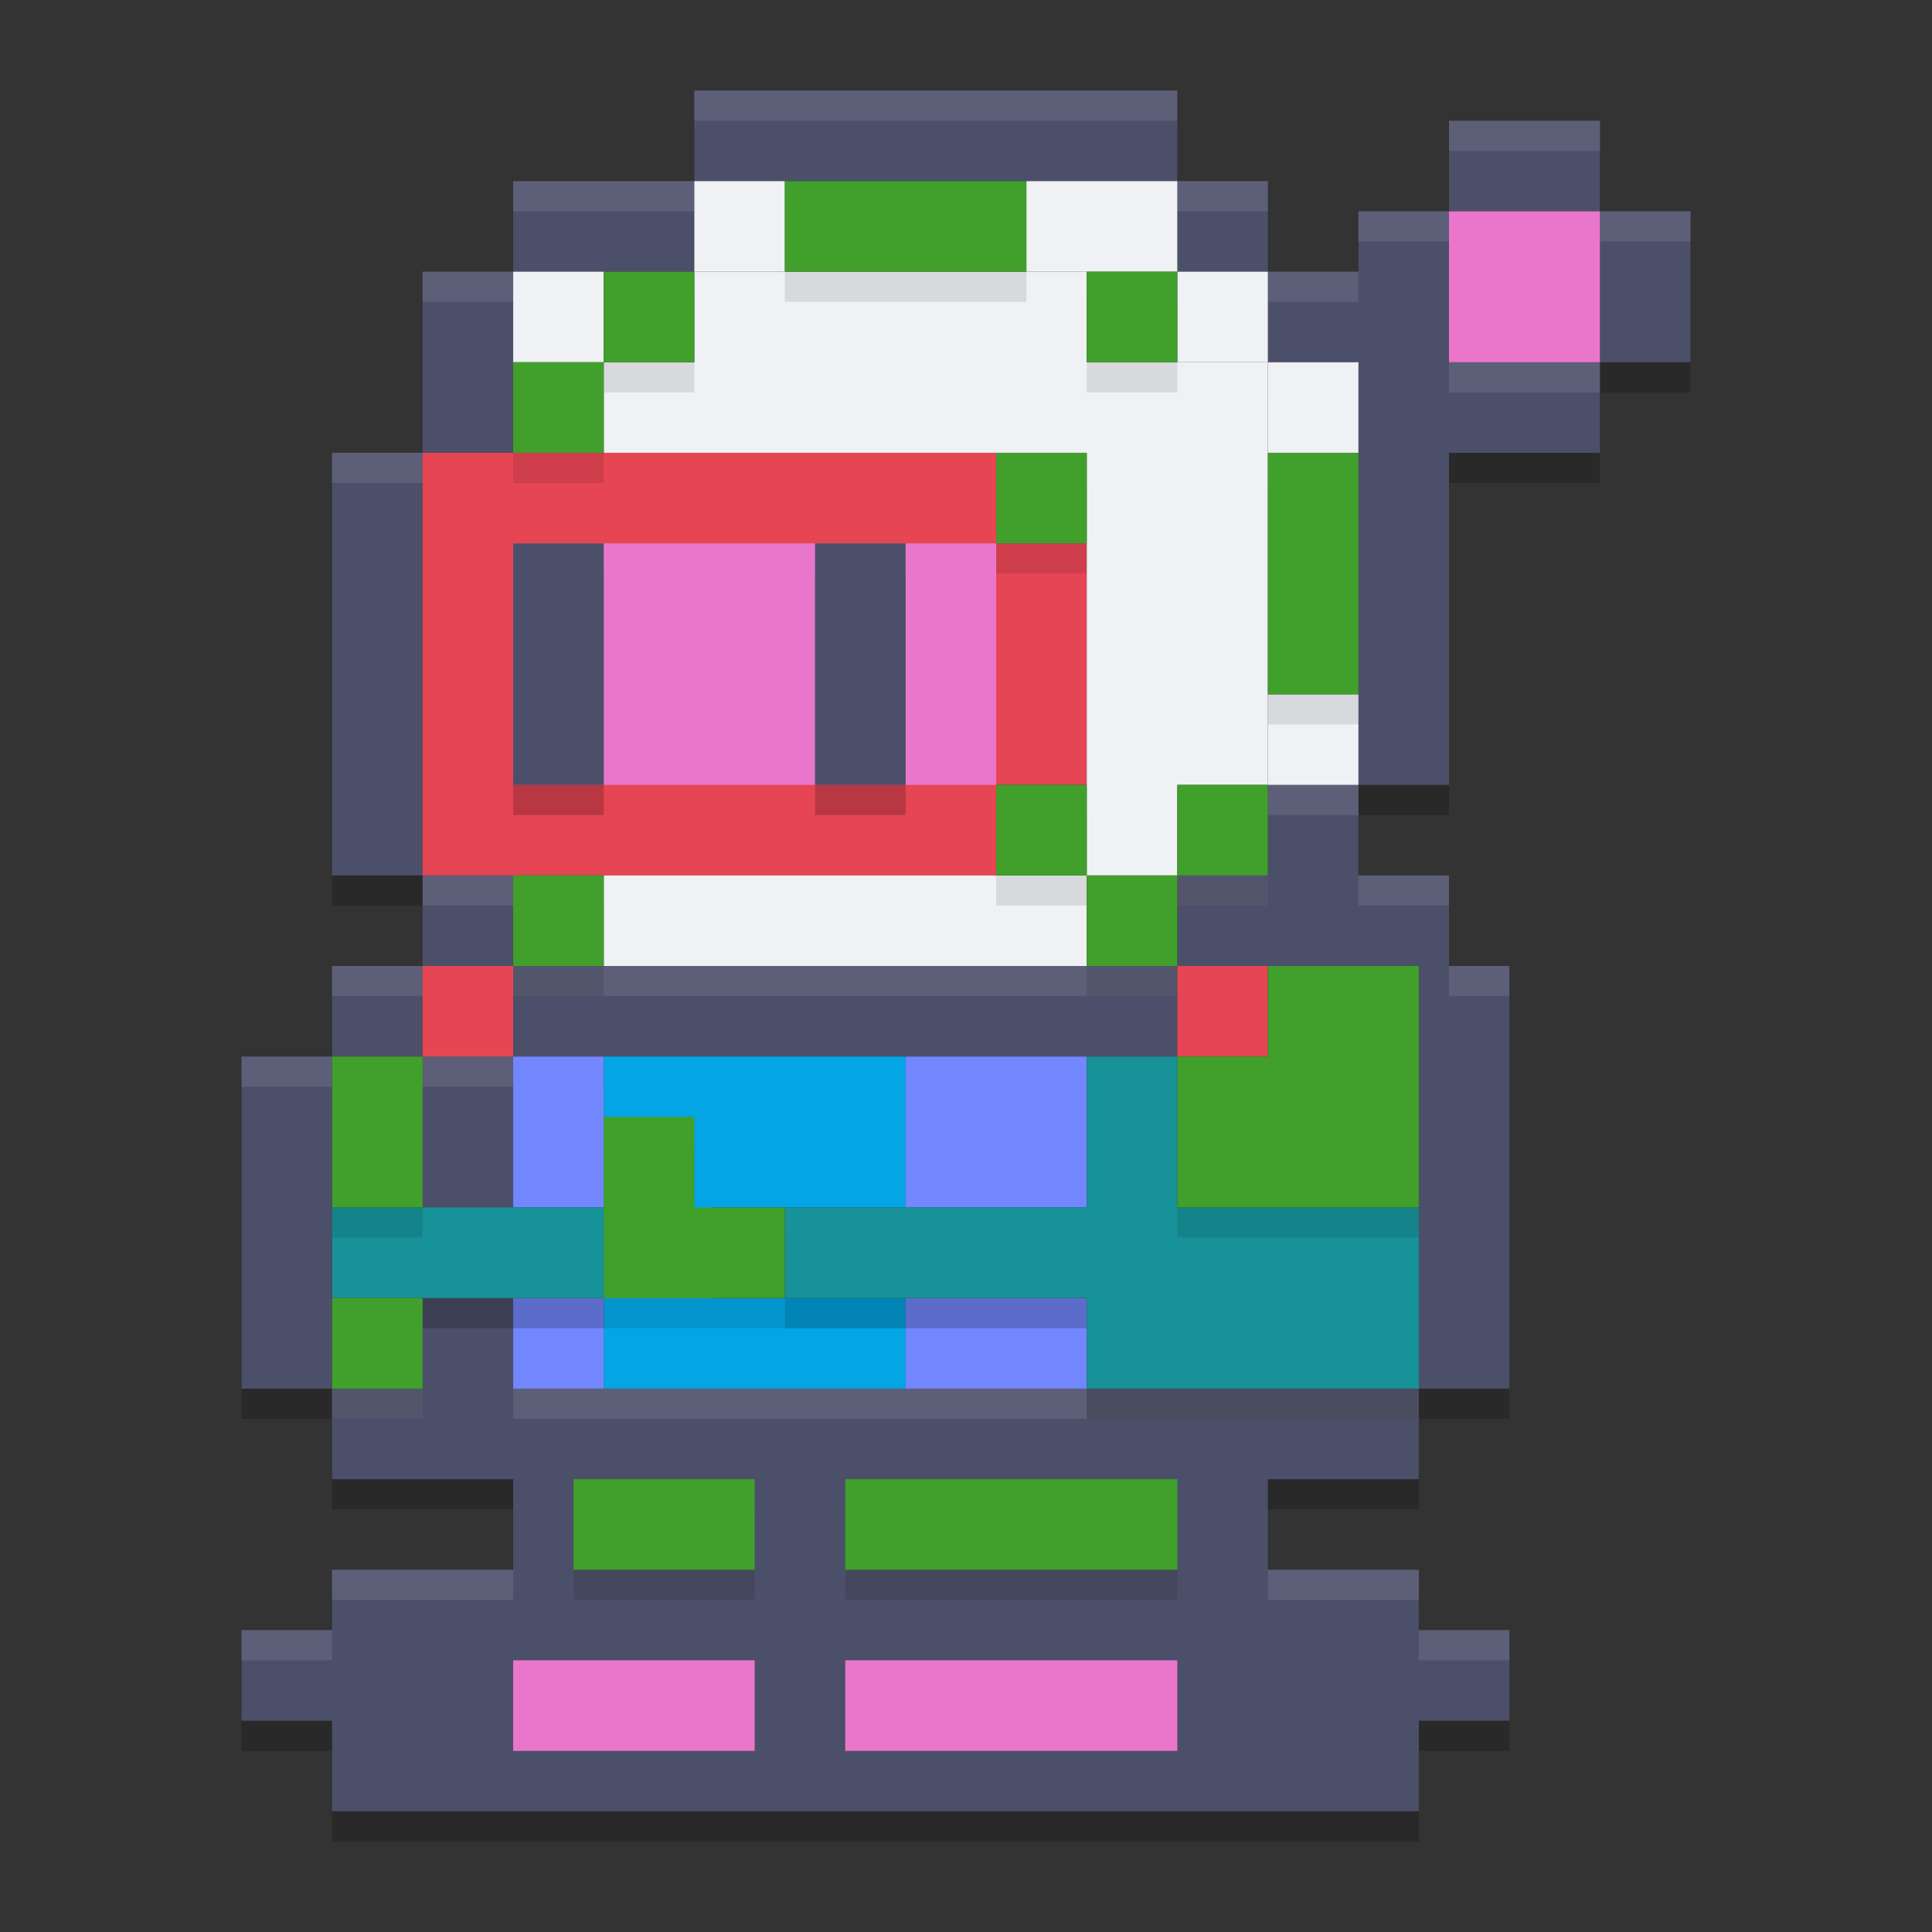 <svg xmlns="http://www.w3.org/2000/svg" width="64" height="64" version="1.1">
 <rect width="100%" height="100%" fill="#333333" stroke="none"/>
 <path style="opacity:0.2" d="M 23,4 V 7 H 39 V 4 Z m 16,3 v 3 h 3 V 7 Z m 3,3 v 3 h 3 v 14 h 3 V 16 h 5 V 13 H 48 V 8 h -3 v 2 z m 6,-2 h 5 V 5 h -5 z m 5,0 v 5 h 3 V 8 Z m -8,19 h -3 v 3 h -3 v 3 H 41.801 45 47 v 14 h 3 V 33 h -2 v -3 h -3 z m 2,20 H 19 17 V 36 h -3 v 11 h -3 v 3 h 6 v 3 h -6 v 2 H 8 v 3 h 3 v 3 h 36 v -3 h 3 v -3 h -3 v -2 h -5 v -3 h 5 z M 11,47 V 36 H 8 v 11 z m 0,-11 h 3 v -3 h -3 z m 3,-3 h 3 v -3 h -3 z m 0,-3 V 16 h -3 v 14 z m 0,-14 h 3 v -6 h -3 z m 3,-6 h 6 V 7 h -6 z m 0,23 v 3 h 22 v -3 z"/>
 <path style="fill:#4c4f69" d="M 23,3 V 6 H 39 V 3 Z m 16,3 v 3 h 3 V 6 Z m 3,3 v 3 h 3 v 14 h 3 V 15 h 5 V 12 H 48 V 7 h -3 v 2 z m 6,-2 h 5 V 4 h -5 z m 5,0 v 5 h 3 V 7 Z m -8,19 h -3 v 3 h -3 v 3 H 41.801 45 47 v 14 h 3 V 32 h -2 v -3 h -3 z m 2,20 H 19 17 V 35 h -3 v 11 h -3 v 3 h 6 v 3 h -6 v 2 H 8 v 3 h 3 v 3 h 36 v -3 h 3 v -3 h -3 v -2 h -5 v -3 h 5 z M 11,46 V 35 H 8 v 11 z m 0,-11 h 3 v -3 h -3 z m 3,-3 h 3 v -3 h -3 z m 0,-3 V 15 h -3 v 14 z m 0,-14 h 3 V 9 h -3 z m 3,-6 h 6 V 6 h -6 z m 0,23 v 3 h 22 v -3 z"/>
 <path style="fill:#eff1f5;opacity:0.1" d="M 23 3 L 23 4 L 39 4 L 39 3 L 23 3 z M 48 4 L 48 5 L 53 5 L 53 4 L 48 4 z M 17 6 L 17 7 L 23 7 L 23 6 L 17 6 z M 39 6 L 39 7 L 42 7 L 42 6 L 39 6 z M 45 7 L 45 8 L 48 8 L 48 7 L 45 7 z M 53 7 L 53 8 L 56 8 L 56 7 L 53 7 z M 14 9 L 14 10 L 17 10 L 17 9 L 14 9 z M 42 9 L 42 10 L 45 10 L 45 9 L 42 9 z M 48 12 L 48 13 L 53 13 L 53 12 L 48 12 z M 11 15 L 11 16 L 14 16 L 14 15 L 11 15 z M 42 26 L 42 27 L 45 27 L 45 26 L 42 26 z M 14 29 L 14 30 L 17 30 L 17 29 L 14 29 z M 39 29 L 39 30 L 42 30 L 42 29 L 39 29 z M 45 29 L 45 30 L 48 30 L 48 29 L 45 29 z M 11 32 L 11 33 L 14 33 L 14 32 L 11 32 z M 17 32 L 17 33 L 39 33 L 39 32 L 17 32 z M 48 32 L 48 33 L 50 33 L 50 32 L 48 32 z M 8 35 L 8 36 L 11 36 L 11 35 L 8 35 z M 14 35 L 14 36 L 17 36 L 17 35 L 14 35 z M 11 46 L 11 47 L 14 47 L 14 46 L 11 46 z M 17 46 L 17 47 L 19 47 L 47 47 L 47 46 L 19 46 L 17 46 z M 11 52 L 11 53 L 17 53 L 17 52 L 11 52 z M 42 52 L 42 53 L 47 53 L 47 52 L 42 52 z M 8 54 L 8 55 L 11 55 L 11 54 L 8 54 z M 47 54 L 47 55 L 50 55 L 50 54 L 47 54 z"/>
 <path style="fill:#e64553" d="m 14,15 v 14 h 19 v -3 h 3 v -8 h -3 v -3 z m 0,17 v 3 h 3 v -3 z m 25,0 v 3 h 3 v -3 z"/>
 <path style="fill:#ea76cb" d="m 48,7 v 5 h 5 V 7 Z M 17,18 v 8 h 16 v -8 z"/>
 <path style="fill:#eff1f5" d="m 23,6 v 3 h 3 V 6 Z m 11,0 v 3 h 5 V 6 Z m 5,3 v 3 h 3 V 9 Z m 3,3 v 3 h 3 V 12 Z M 17,9 v 3 h 3 V 9 Z m 25,14 v 3 h 3 v -3 z"/>
 <path style="fill:#eff1f5" d="m 23,9 v 3 h -3 v 3 h 3 13 v 11 3 h 3 v -3 h 3 V 12 H 36 V 9 Z M 36,29 H 20 v 3 h 16 z"/>
 <path style="opacity:0.2" d="m 17,19 v 8 h 3 v -8 z m 10,0 v 8 h 3 v -8 z"/>
 <path style="fill:#4c4f69" d="m 17,18 v 8 h 3 v -8 z m 10,0 v 8 h 3 v -8 z"/>
 <path style="fill:#ea76cb" d="m 17,55 v 3 h 8 v -3 z m 11,0 v 3 h 11 v -3 z"/>
 <path style="fill:#04a5e5" d="m 20,35 v 2 3 3 3 H 30 V 43 H 23.636 V 40 H 30 v -3 -2 z"/>
 <path style="fill:#7287fd" d="m 17,35 v 5 h 3 v -5 z m 13,0 v 5 h 6 v -5 z m -13,8 v 3 h 3 v -3 z m 13,0 v 3 h 6 v -3 z"/>
 <path style="opacity:0.2" d="m 36,36 v 5 H 26 v 3 h 10 v 3 h 3 8 v -3 -3 h -8 v -5 z m -25,5 v 3 h 9 v -3 z"/>
 <path style="fill:#179299" d="m 36,35 v 5 H 26 v 3 h 10 v 3 h 3 8 v -3 -3 h -8 v -5 z m -25,5 v 3 h 9 v -3 z"/>
 <path style="opacity:0.1" d="m 26,7 v 3 h 8 V 7 Z m -6,3 v 3 h 3 v -3 z m 0,3 h -3 v 3 h 3 z m 16,-3 v 3 h 3 v -3 z m -3,6 v 3 h 3 v -3 z m 9,0 v 8 h 3 v -8 z m -9,11 v 3 h 3 v -3 z m 3,3 v 3 h 3 v -3 z m 3,0 h 3 v -3 h -3 z m -22,0 v 3 h 3 v -3 z m 25,3 v 3 h -3 v 5 h 3 3 2 v -5 -3 h -2 z m -31,3 v 5 h 3 v -5 z m 9,2 v 3 3 h 3 3 v -3 h -3 v -3 z m -9,6 v 3 h 3 v -3 z m 8,6 v 3 h 3 3 v -3 h -3 z m 9,0 v 3 h 6 5 v -3 h -5 z"/>
 <path style="fill:#40a02b" d="m 26,6 v 3 h 8 V 6 Z m -6,3 v 3 h 3 V 9 Z m 0,3 h -3 v 3 h 3 z M 36,9 v 3 h 3 V 9 Z m -3,6 v 3 h 3 v -3 z m 9,0 v 8 h 3 v -8 z m -9,11 v 3 h 3 v -3 z m 3,3 v 3 h 3 v -3 z m 3,0 h 3 v -3 h -3 z m -22,0 v 3 h 3 v -3 z m 25,3 v 3 h -3 v 5 h 3 3 2 v -5 -3 h -2 z m -31,3 v 5 h 3 v -5 z m 9,2 v 3 3 h 3 3 v -3 h -3 v -3 z m -9,6 v 3 h 3 v -3 z m 8,6 v 3 h 3 3 v -3 h -3 z m 9,0 v 3 h 6 5 v -3 h -5 z"/>
</svg>
